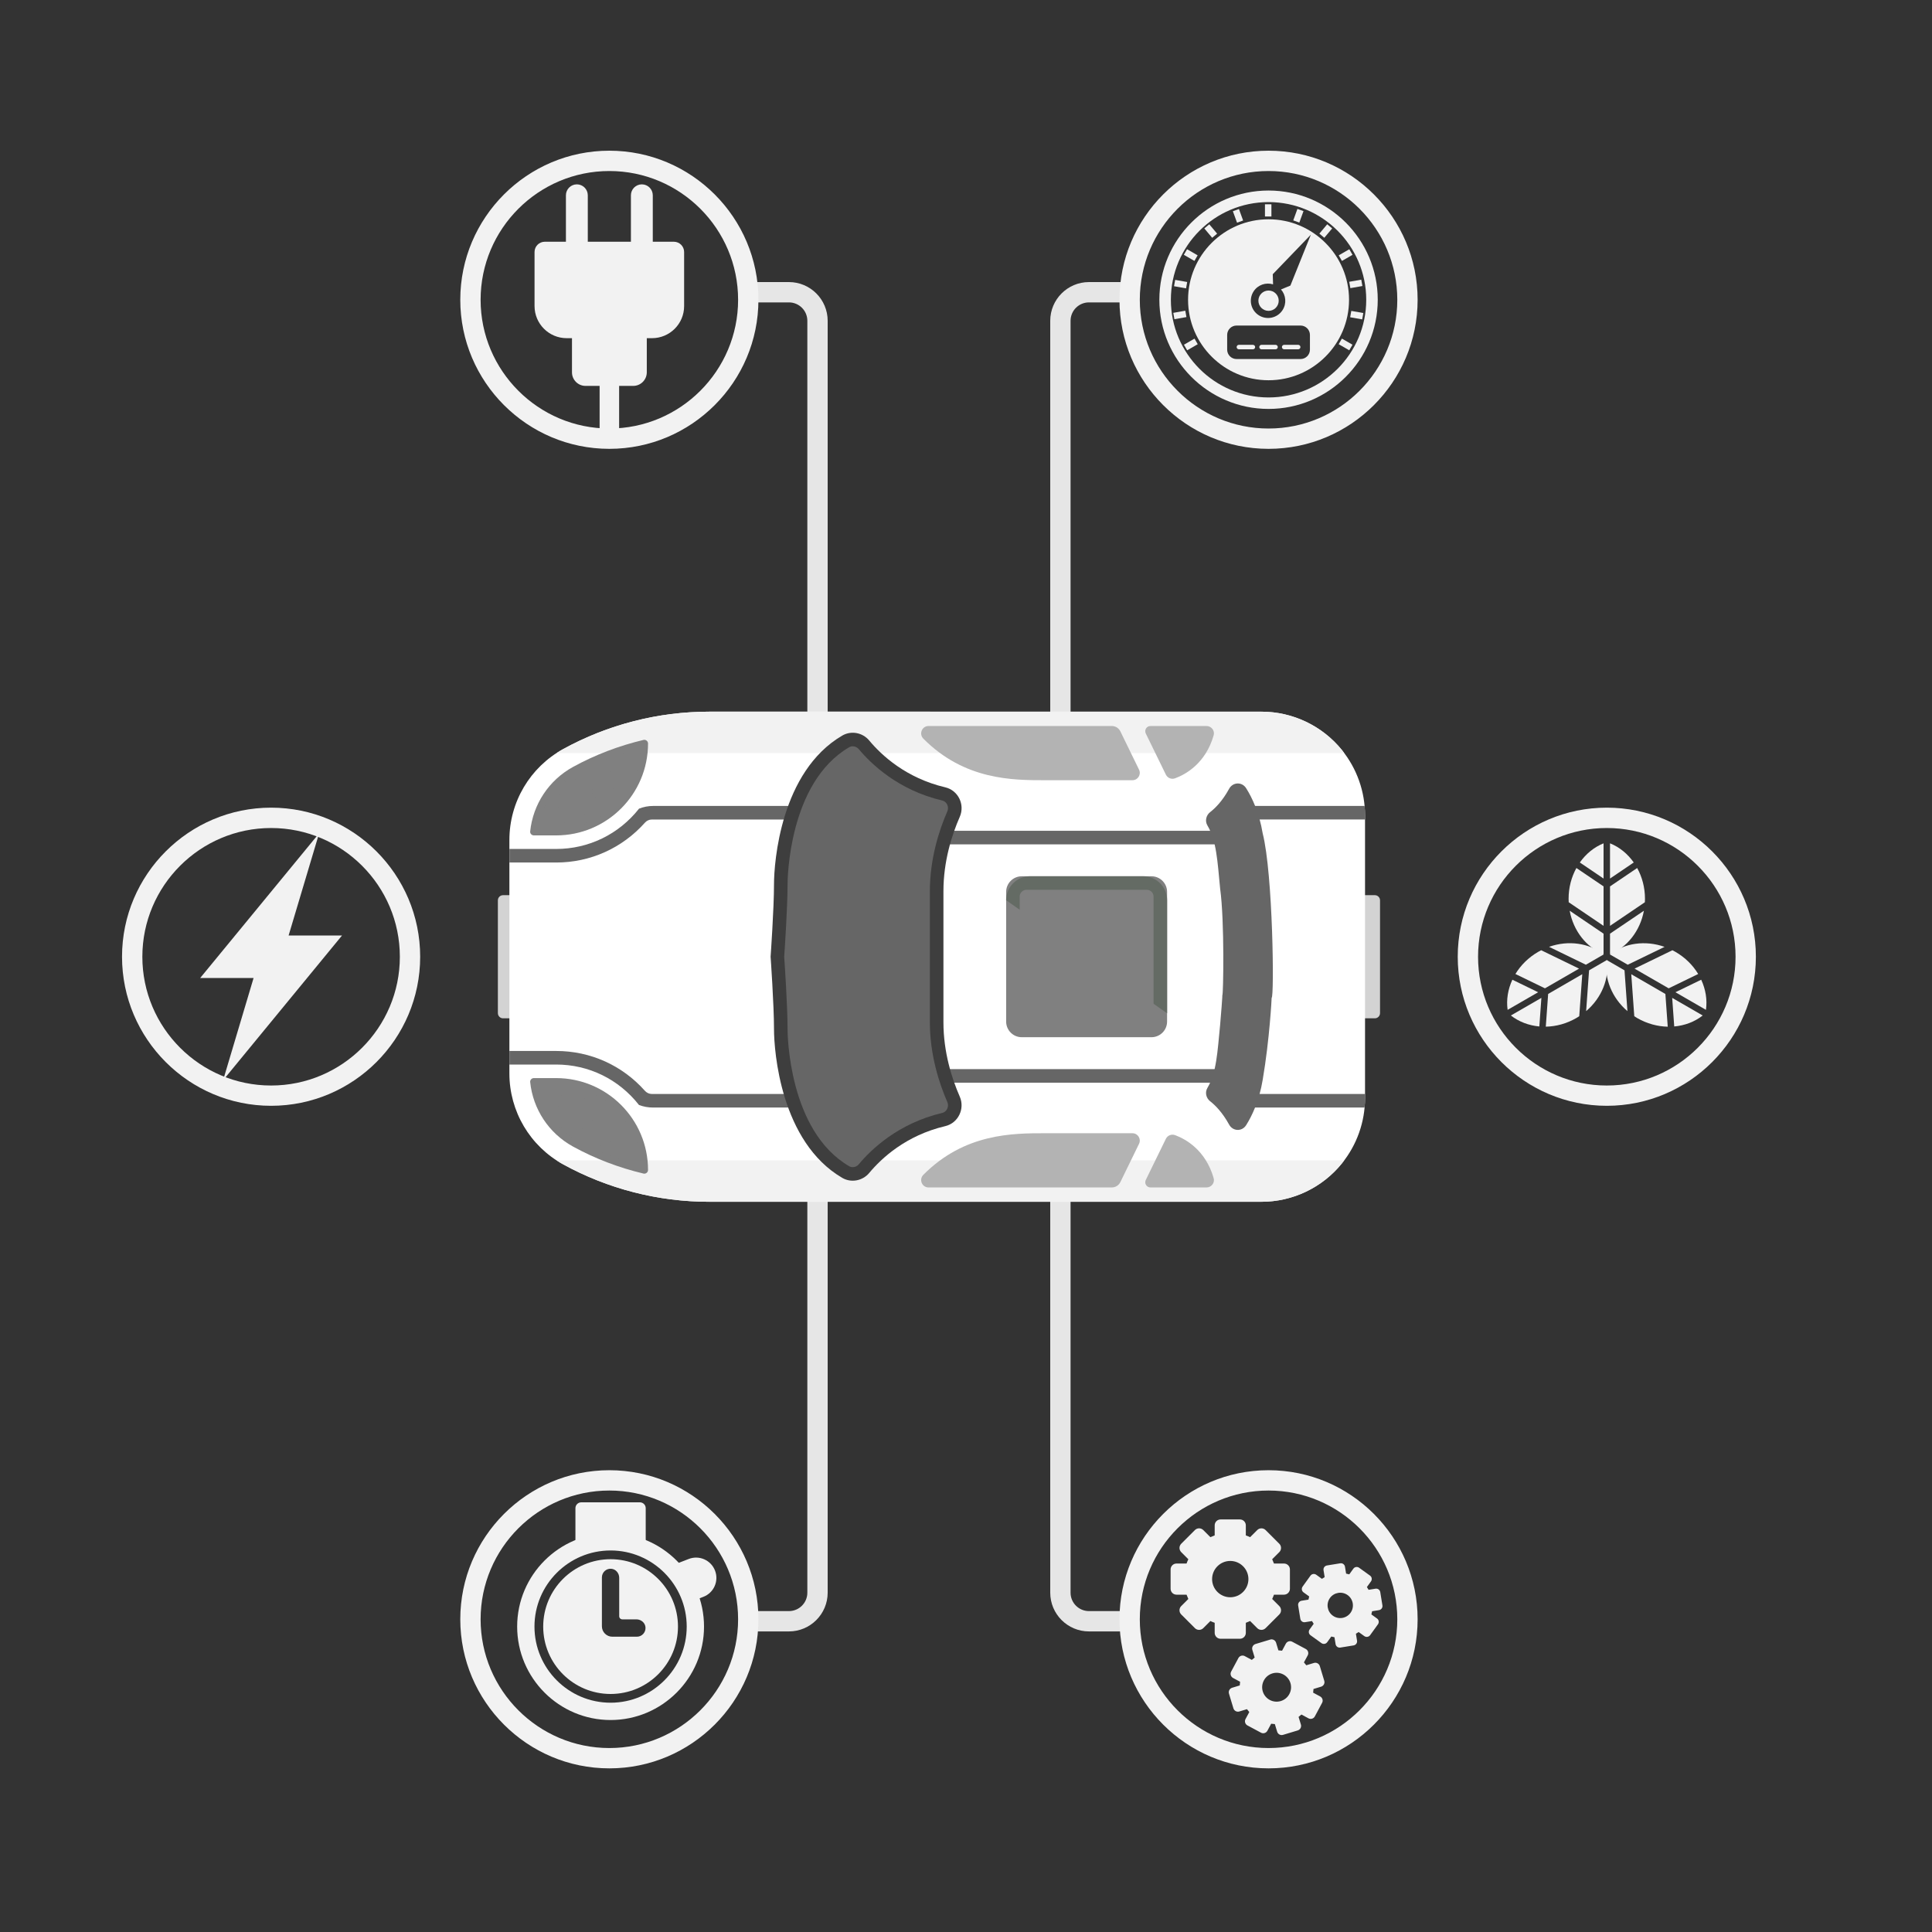 <?xml version="1.0" encoding="utf-8"?>
<!-- Generator: Adobe Illustrator 23.0.5, SVG Export Plug-In . SVG Version: 6.00 Build 0)  -->
<svg version="1.1" id="Layer_1" xmlns="http://www.w3.org/2000/svg" xmlns:xlink="http://www.w3.org/1999/xlink" x="0px" y="0px"
	 viewBox="0 0 500 500" style="enable-background:new 0 0 500 500;" xml:space="preserve">
<rect x="0" y="0" width="500" height="500" fill="#333333" stroke="none"/>
<style type="text/css">
	.st0{fill:#F2F2F2;}
	.st1{fill:#E6E6E6;}
	.st2{fill:#D3D3D3;}
	.st3{fill:#FFFFFF;}
	.st4{fill:#B3B3B3;}
	.st5{fill:#666666;}
	.st6{fill:#808080;}
	.st7{fill:#3E3E3E;}
	.st8{fill:#646B64;}
</style>
<g>
	<polygon class="st0" points="88.51,242.11 74.69,242.11 82.59,215.65 51.81,253.1 65.63,253.1 57.74,279.56 	"/>
	<g>
		<path class="st0" d="M70.16,286.18c-21.27,0-38.58-17.31-38.58-38.58s17.31-38.58,38.58-38.58c21.27,0,38.58,17.31,38.58,38.58
			S91.44,286.18,70.16,286.18z M70.16,214.29c-18.37,0-33.32,14.95-33.32,33.32s14.95,33.32,33.32,33.32
			c18.37,0,33.32-14.95,33.32-33.32S88.53,214.29,70.16,214.29z"/>
	</g>
</g>
<g>
	<g>
		<g>
			<path class="st0" d="M416.67,227.37l6.14-4.16c-1.57-2.24-3.69-3.98-6.14-4.96V227.37z"/>
			<path class="st0" d="M416.67,239.61l9.02-6.11c0.02-0.29,0.03-0.59,0.03-0.89l0,0c0-2.92-0.74-5.65-2.02-7.97l-7.03,4.76V239.61z
				"/>
			<path class="st0" d="M415,229.4l-7.03-4.76c-1.28,2.32-2.02,5.05-2.02,7.97l0,0c0,0.3,0.01,0.59,0.03,0.89l9.02,6.11V229.4z"/>
			<path class="st0" d="M415,227.37v-9.12c-2.45,0.99-4.57,2.73-6.14,4.96L415,227.37z"/>
			<path class="st0" d="M416.67,241.63v5.34c4.43-1.79,7.8-6.04,8.77-11.27L416.67,241.63z"/>
			<path class="st0" d="M415,241.63l-8.77-5.94c0.96,5.23,4.33,9.48,8.77,11.27V241.63z"/>
		</g>
		<g>
			<path class="st0" d="M398.07,256.79l-6.67-3.24c-1.15,2.48-1.6,5.19-1.23,7.8L398.07,256.79z"/>
			<path class="st0" d="M408.66,250.68l-9.8-4.76c-0.26,0.13-0.52,0.27-0.78,0.42l0,0c-2.53,1.46-4.52,3.47-5.89,5.73l7.64,3.71
				L408.66,250.68z"/>
			<path class="st0" d="M400.66,257.23l-0.61,8.47c2.65-0.05,5.38-0.77,7.91-2.24l0,0c0.26-0.15,0.51-0.31,0.75-0.47l0.78-10.87
				L400.66,257.23z"/>
			<path class="st0" d="M398.91,258.25l-7.9,4.56c2.08,1.62,4.64,2.59,7.37,2.84L398.91,258.25z"/>
			<path class="st0" d="M410.42,249.67l4.62-2.67c-3.77-2.94-9.14-3.74-14.15-1.96L410.42,249.67z"/>
			<path class="st0" d="M411.25,251.12l-0.76,10.56c4.05-3.45,6.05-8.5,5.38-13.23L411.25,251.12z"/>
		</g>
		<g>
			<path class="st0" d="M432.76,258.25l0.53,7.4c2.73-0.24,5.29-1.21,7.37-2.84L432.76,258.25z"/>
			<path class="st0" d="M422.17,252.13l0.78,10.87c0.25,0.16,0.5,0.32,0.75,0.47l0,0c2.53,1.46,5.26,2.18,7.91,2.24l-0.61-8.47
				L422.17,252.13z"/>
			<path class="st0" d="M431.85,255.78l7.64-3.71c-1.37-2.27-3.36-4.27-5.89-5.73l0,0c-0.26-0.15-0.52-0.29-0.78-0.42l-9.8,4.76
				L431.85,255.78z"/>
			<path class="st0" d="M433.6,256.79l7.9,4.56c0.37-2.61-0.08-5.32-1.23-7.8L433.6,256.79z"/>
			<path class="st0" d="M420.42,251.12l-4.62-2.67c-0.67,4.73,1.33,9.78,5.38,13.23L420.42,251.12z"/>
			<path class="st0" d="M421.26,249.67l9.53-4.62c-5.01-1.78-10.38-0.99-14.15,1.96L421.26,249.67z"/>
		</g>
	</g>
	<g>
		<path class="st0" d="M415.84,286.18c-21.27,0-38.58-17.31-38.58-38.58s17.31-38.58,38.58-38.58c21.27,0,38.58,17.31,38.58,38.58
			S437.11,286.18,415.84,286.18z M415.84,214.29c-18.37,0-33.32,14.95-33.32,33.32s14.95,33.32,33.32,33.32s33.32-14.95,33.32-33.32
			S434.21,214.29,415.84,214.29z"/>
	</g>
</g>
<g>
	<g>
		<g>
			<path class="st1" d="M277.06,210.28h-5.26V83.02c0-5.52,4.49-10.02,10.02-10.02h11.03v5.26h-11.03c-2.62,0-4.76,2.13-4.76,4.76
				V210.28z"/>
		</g>
		<g>
			<path class="st1" d="M208.94,210.28h5.26V83.02c0-5.52-4.49-10.02-10.02-10.02h-11.03v5.26h11.03c2.62,0,4.76,2.13,4.76,4.76
				V210.28z"/>
		</g>
	</g>
	<g>
		<g>
			<path class="st1" d="M277.06,284.93h-5.26v127.26c0,5.52,4.49,10.02,10.02,10.02h11.03v-5.26h-11.03c-2.62,0-4.76-2.13-4.76-4.76
				V284.93z"/>
		</g>
		<g>
			<path class="st1" d="M208.94,284.93h5.26v127.26c0,5.52-4.49,10.02-10.02,10.02h-11.03v-5.26h11.03c2.62,0,4.76-2.13,4.76-4.76
				V284.93z"/>
		</g>
	</g>
</g>
<path class="st2" d="M355.81,263.54h-5.97v-31.87h5.97c0.74,0,1.34,0.6,1.34,1.34v29.18C357.15,262.94,356.55,263.54,355.81,263.54z
	"/>
<path class="st2" d="M130.19,263.54h5.97v-31.87h-5.97c-0.74,0-1.34,0.6-1.34,1.34v29.18C128.85,262.94,129.45,263.54,130.19,263.54
	z"/>
<path class="st3" d="M347.29,194.12L347.29,194.12c-5.09-6.29-12.75-9.94-20.84-9.94H183.53c-13.21,0-26.2,3.33-37.78,9.68l0,0
	c-8.59,4.71-13.92,13.72-13.92,23.52v60.44c0,9.79,5.34,18.81,13.92,23.52l0,0c11.58,6.35,24.58,9.68,37.78,9.68h142.92
	c8.09,0,15.75-3.65,20.84-9.94l0,0c3.87-4.78,5.98-10.74,5.98-16.88v-73.19C353.27,204.86,351.16,198.9,347.29,194.12z"/>
<g>
	<path class="st0" d="M326.45,184.18H183.53c-13.21,0-26.2,3.33-37.78,9.68c-0.59,0.33-1.17,0.68-1.73,1.04h203.86
		c-0.2-0.26-0.38-0.53-0.58-0.79C342.2,187.84,334.54,184.18,326.45,184.18z"/>
	<path class="st0" d="M183.53,311.02h142.92c8.09,0,15.75-3.65,20.84-9.94v0c0.21-0.26,0.39-0.53,0.58-0.79H144.02
		c0.56,0.37,1.14,0.72,1.73,1.04C157.33,307.69,170.32,311.02,183.53,311.02z"/>
</g>
<g>
	<g>
		<path class="st4" d="M240.31,187.89h47.42c0.95,0,1.81,0.54,2.22,1.39l4.83,9.9c0.62,1.27-0.3,2.74-1.71,2.74H270.5
			c-8.39,0-20.86,0-31.54-10.76C237.76,189.96,238.6,187.89,240.31,187.89z"/>
		<path class="st4" d="M312.25,187.89h-14.51c-1,0-1.65,1.04-1.21,1.94l5.2,10.65c0.44,0.89,1.47,1.29,2.4,0.94
			c2.69-1,7.86-3.81,9.96-11.11C314.45,189.11,313.51,187.89,312.25,187.89z"/>
	</g>
	<g>
		<path class="st4" d="M240.31,307.31h47.42c0.95,0,1.81-0.54,2.22-1.39l4.83-9.9c0.62-1.27-0.3-2.74-1.71-2.74H270.5
			c-8.39,0-20.86,0-31.54,10.76C237.76,305.25,238.6,307.31,240.31,307.31z"/>
		<path class="st4" d="M312.25,307.31h-14.51c-1,0-1.65-1.04-1.21-1.94l5.2-10.65c0.44-0.89,1.47-1.29,2.4-0.94
			c2.69,1,7.86,3.81,9.96,11.11C314.45,306.1,313.51,307.31,312.25,307.31z"/>
	</g>
</g>
<g>
	<path class="st5" d="M323.24,212.08h30.04v-1.08c0-0.81-0.04-1.62-0.12-2.43h-29.92V212.08z"/>
	<path class="st5" d="M353.27,284.2v-1.08h-30.04v3.51h29.92C353.23,285.82,353.27,285.01,353.27,284.2z"/>
</g>
<g>
	<path class="st5" d="M169.02,208.58c-1.25,0-2.48,0.24-3.64,0.7l0,0c-5.22,6.63-13.04,10.43-21.44,10.43h-12.1v3.51h12.1
		c8.85,0,17.11-3.74,22.96-10.31c0.46-0.51,1.1-0.82,1.79-0.82h45.51v-3.51H169.02z"/>
	<path class="st5" d="M143.93,271.99h-12.1v3.51h12.1c8.45,0,16.22,3.82,21.44,10.47l0,0c1.16,0.44,2.39,0.66,3.63,0.66h45.19v-3.51
		h-45.5c-0.69,0-1.33-0.31-1.79-0.82C161.05,275.72,152.81,271.99,143.93,271.99z"/>
</g>
<g>
	<g>
		<path class="st6" d="M167.71,192.42L167.71,192.42c0-0.61-0.58-1.07-1.17-0.93c-6.35,1.51-12.51,3.84-18.26,7
			c-6.25,3.43-10.35,9.69-11.07,16.68c-0.06,0.55,0.4,1.03,0.95,1.03h5.77C157.06,216.2,167.71,205.55,167.71,192.42z"/>
		<path class="st6" d="M139.07,214.45c0.91-6.1,4.62-11.45,10.05-14.43c5.23-2.87,10.88-5.08,16.81-6.58
			c-0.54,11.67-10.2,21.01-22,21.01H139.07z"/>
		<path class="st6" d="M148.13,201.69c-2.09,0-3.79,2.77-3.79,6.18c0,3.41,1.7,6.18,3.79,6.18c2.09,0,3.79-2.77,3.79-6.18
			C151.92,204.45,150.22,201.69,148.13,201.69z"/>
		<path class="st6" d="M155.98,198.44c-1.59,0-2.89,2.11-2.89,4.71c0,2.6,1.29,4.71,2.89,4.71c1.59,0,2.89-2.11,2.89-4.71
			C158.87,200.55,157.58,198.44,155.98,198.44z"/>
	</g>
	<g>
		<path class="st6" d="M167.71,302.79L167.71,302.79c0,0.61-0.58,1.07-1.17,0.93c-6.35-1.51-12.51-3.84-18.26-7
			c-6.25-3.43-10.35-9.69-11.07-16.68c-0.06-0.55,0.4-1.03,0.95-1.03h5.77C157.06,279.01,167.71,289.65,167.71,302.79z"/>
		<path class="st6" d="M139.07,280.76c0.91,6.1,4.62,11.45,10.05,14.43c5.23,2.87,10.88,5.08,16.81,6.58
			c-0.54-11.67-10.2-21.01-22-21.01H139.07z"/>
		<path class="st6" d="M148.13,293.52c-2.09,0-3.79-2.77-3.79-6.18c0-3.41,1.7-6.18,3.79-6.18c2.09,0,3.79,2.77,3.79,6.18
			C151.92,290.75,150.22,293.52,148.13,293.52z"/>
		<path class="st6" d="M155.98,296.77c-1.59,0-2.89-2.11-2.89-4.71c0-2.6,1.29-4.71,2.89-4.71c1.59,0,2.89,2.11,2.89,4.71
			C158.87,294.66,157.58,296.77,155.98,296.77z"/>
	</g>
</g>
<g>
	<g>
		<rect x="233.49" y="215.01" class="st5" width="89.75" height="3.51"/>
	</g>
	<g>
		<rect x="233.49" y="276.69" class="st5" width="89.75" height="3.51"/>
	</g>
</g>
<path class="st5" d="M322.51,204c-1.09-1.74-3.47-1.6-4.41,0.13c-1.72,3.15-3.55,4.98-4.92,6.05c-1.06,0.83-1.39,2.31-0.69,3.47
	c2.34,3.91,2.59,9.19,3.28,16.31c1.18,8.51,0.82,27.59,0.58,27.58c-0.04,0,0.15-0.84-0.58,7.68c-0.7,7.12-0.94,12.4-3.28,16.31
	c-0.7,1.16-0.37,2.64,0.69,3.47c1.37,1.07,3.19,2.91,4.92,6.05c0.94,1.73,3.32,1.87,4.41,0.13c1.55-2.47,3.38-6.35,4.27-11.7
	c1.8-10.53,2.34-21.27,2.32-21.26c0.69,0.02,0.36-32.06-2.32-42.55C325.9,210.35,324.06,206.47,322.51,204z"/>
<path class="st7" d="M244.16,264.56c0-14.62,0-16.96,0-16.96s0-2.34,0-16.96c0-7.76,2.18-14.57,4.23-19.25
	c1.38-3.15-0.4-6.84-3.75-7.63c-10.19-2.4-16.53-8.33-19.69-12.12c-1.7-2.05-4.66-2.62-6.96-1.28
	c-15.96,9.31-17.68,32.76-17.68,38.53c0,6.29-0.88,18.71-0.88,18.71s0.88,12.42,0.88,18.71c0,5.78,1.73,29.23,17.68,38.53
	c2.3,1.34,5.26,0.76,6.96-1.28c3.16-3.79,9.5-9.72,19.69-12.12c3.34-0.79,5.12-4.48,3.75-7.63
	C246.34,279.13,244.16,272.32,244.16,264.56z"/>
<path class="st5" d="M220.68,302.06c-0.33,0-0.64-0.08-0.92-0.25c-15.76-9.19-15.94-34.43-15.94-35.5c0-5.92-0.74-16.87-0.87-18.71
	c0.13-1.83,0.87-12.79,0.87-18.71c0-1.07,0.18-26.31,15.94-35.5c0.28-0.16,0.59-0.25,0.92-0.25c0.6,0,1.19,0.28,1.58,0.74
	c3.17,3.81,10.19,10.61,21.58,13.29c0.76,0.18,1.13,0.73,1.28,1.03c0.28,0.56,0.3,1.21,0.05,1.78c-2.06,4.72-4.52,12.14-4.52,20.66
	v33.91c0,8.52,2.46,15.94,4.52,20.66c0.25,0.57,0.23,1.22-0.05,1.78c-0.15,0.31-0.53,0.86-1.29,1.04
	c-11.38,2.68-18.41,9.48-21.58,13.29C221.87,301.79,221.28,302.06,220.68,302.06L220.68,302.06z"/>
<path class="st6" d="M297.99,268.43h-33.55c-2.24,0-4.05-1.81-4.05-4.05v-33.55c0-2.24,1.81-4.05,4.05-4.05h33.55
	c2.24,0,4.05,1.81,4.05,4.05v33.55C302.04,266.62,300.23,268.43,297.99,268.43z"/>
<path class="st8" d="M260.38,232.97c0-3.42,2.77-6.2,6.2-6.2h29.27c3.42,0,6.2,2.77,6.2,6.2v29.27L260.38,232.97z"/>
<path class="st6" d="M263.89,263.17v-31.13c0-0.97,0.79-1.76,1.76-1.76h31.13c0.97,0,1.76,0.79,1.76,1.76v31.13
	c0,0.97-0.79,1.76-1.76,1.76h-31.13C264.68,264.92,263.89,264.14,263.89,263.17z"/>
<g>
	<g>
		<g>
			<path class="st0" d="M168.74,87.52h-22.08c-4.59,0-8.32-3.72-8.32-8.32V65.22c0-1.47,1.19-2.66,2.66-2.66h33.39
				c1.47,0,2.66,1.19,2.66,2.66V79.2C177.06,83.8,173.33,87.52,168.74,87.52z"/>
			<path class="st0" d="M163.88,99.87h-12.35c-1.93,0-3.5-1.57-3.5-3.5v-19.5h19.36v19.5C167.38,98.3,165.81,99.87,163.88,99.87z"/>
			<g>
				<path class="st0" d="M152.12,65.53h-5.66V50.54c0-1.56,1.27-2.83,2.83-2.83l0,0c1.56,0,2.83,1.27,2.83,2.83V65.53z"/>
				<path class="st0" d="M168.94,65.53h-5.66V50.54c0-1.56,1.27-2.83,2.83-2.83l0,0c1.56,0,2.83,1.27,2.83,2.83V65.53z"/>
			</g>
			<rect x="155.18" y="99.16" class="st0" width="5.05" height="13.19"/>
		</g>
	</g>
	<g>
		<path class="st0" d="M157.7,116.16c-21.27,0-38.58-17.31-38.58-38.58c0-21.27,17.31-38.58,38.58-38.58s38.58,17.31,38.58,38.58
			C196.28,98.85,178.97,116.16,157.7,116.16z M157.7,44.26c-18.37,0-33.32,14.95-33.32,33.32c0,18.37,14.95,33.32,33.32,33.32
			s33.32-14.95,33.32-33.32C191.02,59.21,176.07,44.26,157.7,44.26z"/>
	</g>
</g>
<g>
	<g>
		<g>
			<path class="st0" d="M328.3,105.83c-15.58,0-28.26-12.68-28.26-28.26c0-15.58,12.68-28.26,28.26-28.26
				c15.58,0,28.26,12.68,28.26,28.26C356.55,93.16,343.88,105.83,328.3,105.83z M328.3,52.3c-13.94,0-25.28,11.34-25.28,25.28
				c0,13.94,11.34,25.28,25.28,25.28c13.94,0,25.28-11.34,25.28-25.28C353.58,63.64,342.24,52.3,328.3,52.3z"/>
		</g>
		<g>
			<rect x="327.37" y="52.87" class="st0" width="1.67" height="3.16"/>
		</g>
		<g>
			
				<rect x="319.46" y="54.26" transform="matrix(0.94 -0.342 0.342 0.94 0.217 112.916)" class="st0" width="1.67" height="3.16"/>
		</g>
		<g>
			
				<rect x="312.5" y="58.28" transform="matrix(0.766 -0.643 0.643 0.766 34.831 215.416)" class="st0" width="1.67" height="3.16"/>
		</g>
		<g>
			<rect x="307.34" y="64.43" transform="matrix(0.5 -0.866 0.866 0.5 96.91 299.886)" class="st0" width="1.67" height="3.16"/>
			<rect x="347.41" y="87.57" transform="matrix(0.5 -0.866 0.866 0.5 96.909 346.149)" class="st0" width="1.67" height="3.16"/>
		</g>
		<g>
			
				<rect x="304.59" y="71.98" transform="matrix(0.174 -0.985 0.985 0.174 179.94 361.573)" class="st0" width="1.67" height="3.16"/>
			
				<rect x="350.15" y="80.02" transform="matrix(0.174 -0.985 0.985 0.174 209.678 413.081)" class="st0" width="1.67" height="3.16"/>
		</g>
		<g>
			
				<rect x="304.59" y="80.02" transform="matrix(-0.174 -0.985 0.985 -0.174 278.113 396.553)" class="st0" width="1.67" height="3.16"/>
			
				<rect x="350.15" y="71.98" transform="matrix(-0.174 -0.985 0.985 -0.174 339.499 431.993)" class="st0" width="1.67" height="3.16"/>
		</g>
		<g>
			
				<rect x="307.34" y="87.57" transform="matrix(-0.5 -0.866 0.866 -0.5 385.071 400.603)" class="st0" width="1.67" height="3.16"/>
			
				<rect x="347.41" y="64.43" transform="matrix(-0.5 -0.866 0.866 -0.5 465.205 400.601)" class="st0" width="1.67" height="3.16"/>
		</g>
		<g>
			
				<rect x="342.24" y="58.28" transform="matrix(-0.766 -0.643 0.643 -0.766 567.413 326.239)" class="st0" width="1.67" height="3.16"/>
		</g>
		<g>
			
				<rect x="335.28" y="54.26" transform="matrix(-0.94 -0.342 0.342 -0.94 632.869 223.277)" class="st0" width="1.67" height="3.16"/>
		</g>
		<path class="st0" d="M328.3,56.75c-11.48,0-20.83,9.34-20.83,20.83s9.34,20.83,20.83,20.83s20.83-9.34,20.83-20.83
			S339.78,56.75,328.3,56.75z M339.01,90.49c0,1.34-1.09,2.43-2.43,2.43h-16.56c-1.34,0-2.43-1.09-2.43-2.43v-3.81
			c0-1.34,1.09-2.43,2.43-2.43h16.56c1.34,0,2.43,1.09,2.43,2.43V90.49z M333.95,73.91l-2.43,1c1.28,1.46,1.51,3.64,0.4,5.35
			c-1.34,2.07-4.1,2.66-6.17,1.32c-2.07-1.34-2.66-4.1-1.32-6.17c1.11-1.71,3.19-2.39,5.04-1.82l-0.08-2.62l9.86-10.24L333.95,73.91
			z"/>
		<circle class="st0" cx="328.3" cy="77.82" r="2.63"/>
		<path class="st0" d="M324.25,90.4h-3.63c-0.32,0-0.58-0.26-0.58-0.58l0,0c0-0.32,0.26-0.58,0.58-0.58h3.63
			c0.32,0,0.58,0.26,0.58,0.58l0,0C324.83,90.14,324.57,90.4,324.25,90.4z"/>
		<path class="st0" d="M330.11,90.4h-3.63c-0.32,0-0.58-0.26-0.58-0.58l0,0c0-0.32,0.26-0.58,0.58-0.58h3.63
			c0.32,0,0.58,0.26,0.58,0.58l0,0C330.69,90.14,330.43,90.4,330.11,90.4z"/>
		<path class="st0" d="M335.97,90.4h-3.63c-0.32,0-0.58-0.26-0.58-0.58l0,0c0-0.32,0.26-0.58,0.58-0.58h3.63
			c0.32,0,0.58,0.26,0.58,0.58l0,0C336.55,90.14,336.29,90.4,335.97,90.4z"/>
	</g>
	<g>
		<path class="st0" d="M328.3,116.16c-21.27,0-38.58-17.31-38.58-38.58c0-21.27,17.31-38.58,38.58-38.58
			c21.27,0,38.58,17.31,38.58,38.58C366.88,98.85,349.57,116.16,328.3,116.16z M328.3,44.26c-18.37,0-33.32,14.95-33.32,33.32
			c0,18.37,14.95,33.32,33.32,33.32c18.37,0,33.32-14.95,33.32-33.32C361.61,59.21,346.67,44.26,328.3,44.26z"/>
	</g>
</g>
<g>
	<g>
		<g>
			<g>
				<g>
					<path class="st0" d="M158.02,445.14c-13.33,0-24.18-10.85-24.18-24.18s10.85-24.18,24.18-24.18
						c13.33,0,24.18,10.85,24.18,24.18S171.35,445.14,158.02,445.14z M158.02,401.26c-10.86,0-19.7,8.84-19.7,19.7
						c0,10.86,8.84,19.7,19.7,19.7c10.86,0,19.7-8.84,19.7-19.7C177.72,410.1,168.88,401.26,158.02,401.26z"/>
				</g>
				<path class="st0" d="M158.02,403.52c-9.63,0-17.44,7.81-17.44,17.44s7.81,17.44,17.44,17.44c9.63,0,17.44-7.81,17.44-17.44
					S167.65,403.52,158.02,403.52z M164.82,423.58h-6.35c-1.49,0-2.7-1.21-2.7-2.7v-1.79v-10.86c0-1.31,1.13-2.36,2.46-2.23
					c1.17,0.11,2.02,1.16,2.02,2.33v9.95c0,0.45,0.36,0.81,0.81,0.81h3.66c1.17,0,2.22,0.86,2.33,2.02
					C167.18,422.45,166.13,423.58,164.82,423.58z"/>
			</g>
		</g>
		<path class="st0" d="M167.11,399.7h-18.19v-9.39c0-0.83,0.68-1.51,1.51-1.51h15.17c0.83,0,1.51,0.68,1.51,1.51V399.7z"/>
		<path class="st0" d="M182.05,413.25l-3.73,1.45l-3.81-9.79l3.73-1.45c2.7-1.05,5.75,0.29,6.8,2.99l0,0
			C186.1,409.15,184.76,412.2,182.05,413.25z"/>
	</g>
	<g>
		<path class="st0" d="M157.7,457.65c-21.27,0-38.58-17.31-38.58-38.58c0-21.27,17.31-38.58,38.58-38.58s38.58,17.31,38.58,38.58
			C196.28,440.34,178.97,457.65,157.7,457.65z M157.7,385.75c-18.37,0-33.32,14.95-33.32,33.32c0,18.37,14.95,33.32,33.32,33.32
			s33.32-14.95,33.32-33.32C191.02,400.7,176.07,385.75,157.7,385.75z"/>
	</g>
</g>
<g>
	<g>
		<path class="st0" d="M333.83,411.17v-5c0-0.85-0.69-1.53-1.53-1.53h-2.6c-0.14-0.38-0.29-0.75-0.46-1.11l1.84-1.84
			c0.6-0.6,0.6-1.57,0-2.17l-3.54-3.54c-0.6-0.6-1.57-0.6-2.17,0l-1.84,1.84c-0.36-0.17-0.73-0.33-1.11-0.46v-2.6
			c0-0.85-0.69-1.53-1.53-1.53h-5c-0.85,0-1.53,0.69-1.53,1.53v2.6c-0.38,0.14-0.75,0.29-1.11,0.46l-1.84-1.84
			c-0.6-0.6-1.57-0.6-2.17,0l-3.54,3.54c-0.6,0.6-0.6,1.57,0,2.17l1.84,1.84c-0.17,0.36-0.33,0.73-0.46,1.11h-2.6
			c-0.85,0-1.53,0.69-1.53,1.53v5c0,0.85,0.69,1.53,1.53,1.53h2.6c0.14,0.38,0.29,0.75,0.46,1.11l-1.84,1.84
			c-0.6,0.6-0.6,1.57,0,2.17l3.54,3.54c0.6,0.6,1.57,0.6,2.17,0l1.84-1.84c0.36,0.17,0.73,0.33,1.11,0.46v2.6
			c0,0.85,0.69,1.53,1.53,1.53h5c0.85,0,1.53-0.69,1.53-1.53v-2.6c0.38-0.14,0.75-0.29,1.11-0.46l1.84,1.84c0.6,0.6,1.57,0.6,2.17,0
			l3.54-3.54c0.6-0.6,0.6-1.57,0-2.17l-1.84-1.84c0.17-0.36,0.33-0.73,0.46-1.11h2.6C333.14,412.7,333.83,412.01,333.83,411.17z
			 M318.39,413.37c-2.59,0-4.7-2.11-4.7-4.7c0-2.59,2.11-4.7,4.7-4.7c2.59,0,4.7,2.11,4.7,4.7
			C323.09,411.26,320.98,413.37,318.39,413.37z"/>
		<path class="st0" d="M354.58,423.19l2.04-2.83c0.34-0.48,0.24-1.15-0.24-1.49l-1.47-1.06c0.08-0.27,0.14-0.54,0.19-0.82l1.79-0.29
			c0.58-0.1,0.98-0.64,0.88-1.23l-0.56-3.44c-0.1-0.58-0.64-0.98-1.23-0.88l-1.79,0.29c-0.13-0.24-0.28-0.48-0.44-0.71l1.06-1.47
			c0.34-0.48,0.24-1.15-0.24-1.49l-2.83-2.04c-0.48-0.34-1.15-0.24-1.49,0.24l-1.06,1.47c-0.27-0.08-0.54-0.14-0.82-0.19l-0.29-1.79
			c-0.1-0.58-0.64-0.98-1.23-0.88l-3.44,0.56c-0.58,0.1-0.98,0.64-0.88,1.23l0.29,1.79c-0.24,0.13-0.48,0.28-0.71,0.44l-1.47-1.06
			c-0.48-0.34-1.15-0.24-1.49,0.24l-2.04,2.83c-0.34,0.48-0.24,1.15,0.24,1.49l1.47,1.06c-0.08,0.27-0.14,0.54-0.19,0.82l-1.79,0.29
			c-0.58,0.1-0.98,0.64-0.88,1.23l0.56,3.44c0.1,0.58,0.64,0.98,1.23,0.88l1.79-0.29c0.13,0.24,0.28,0.48,0.44,0.71l-1.06,1.47
			c-0.34,0.48-0.24,1.15,0.24,1.49l2.83,2.04c0.48,0.34,1.15,0.24,1.49-0.24l1.06-1.47c0.27,0.08,0.54,0.14,0.82,0.19l0.29,1.79
			c0.1,0.58,0.64,0.98,1.23,0.88l3.44-0.56c0.58-0.1,0.98-0.64,0.88-1.23l-0.29-1.79c0.24-0.13,0.48-0.28,0.71-0.44l1.47,1.06
			C353.57,423.77,354.23,423.66,354.58,423.19z M344.94,418.14c-1.47-1.06-1.8-3.11-0.75-4.58c1.06-1.47,3.11-1.8,4.58-0.75
			c1.47,1.06,1.8,3.11,0.75,4.58C348.46,418.86,346.41,419.2,344.94,418.14z"/>
		<path class="st0" d="M340.28,444.2l1.88-3.51c0.32-0.59,0.09-1.33-0.5-1.65l-1.82-0.98c0.05-0.32,0.08-0.64,0.09-0.95l1.98-0.6
			c0.64-0.2,1.01-0.88,0.81-1.52l-1.15-3.81c-0.2-0.64-0.88-1.01-1.52-0.81l-1.98,0.6c-0.19-0.26-0.39-0.5-0.61-0.74l0.98-1.82
			c0.32-0.59,0.09-1.33-0.5-1.65l-3.51-1.88c-0.59-0.32-1.33-0.09-1.65,0.5l-0.98,1.82c-0.32-0.05-0.64-0.08-0.95-0.09l-0.6-1.98
			c-0.2-0.64-0.88-1.01-1.52-0.81l-3.81,1.15c-0.64,0.2-1.01,0.88-0.81,1.52l0.6,1.98c-0.26,0.19-0.5,0.39-0.74,0.61l-1.82-0.98
			c-0.59-0.32-1.33-0.09-1.65,0.5l-1.88,3.51c-0.32,0.59-0.09,1.33,0.5,1.65l1.82,0.98c-0.05,0.32-0.08,0.64-0.09,0.95l-1.98,0.6
			c-0.64,0.2-1.01,0.88-0.81,1.52l1.15,3.81c0.2,0.64,0.88,1.01,1.52,0.81l1.98-0.6c0.19,0.26,0.39,0.5,0.61,0.74l-0.98,1.82
			c-0.32,0.59-0.09,1.33,0.5,1.65l3.51,1.88c0.59,0.32,1.33,0.09,1.65-0.5l0.98-1.82c0.32,0.05,0.64,0.08,0.95,0.09l0.6,1.98
			c0.2,0.64,0.88,1.01,1.52,0.81l3.81-1.15c0.64-0.2,1.01-0.88,0.81-1.52l-0.6-1.98c0.26-0.19,0.5-0.39,0.74-0.61l1.82,0.98
			C339.23,445.02,339.96,444.8,340.28,444.2z M328.62,439.95c-1.82-0.97-2.51-3.24-1.53-5.06c0.97-1.82,3.24-2.51,5.06-1.53
			s2.51,3.24,1.53,5.06C332.71,440.24,330.44,440.92,328.62,439.95z"/>
	</g>
	<g>
		<path class="st0" d="M328.3,457.65c-21.27,0-38.58-17.31-38.58-38.58c0-21.27,17.31-38.58,38.58-38.58
			c21.27,0,38.58,17.31,38.58,38.58C366.88,440.34,349.57,457.65,328.3,457.65z M328.3,385.75c-18.37,0-33.32,14.95-33.32,33.32
			s14.95,33.32,33.32,33.32c18.37,0,33.32-14.95,33.32-33.32S346.67,385.75,328.3,385.75z"/>
	</g>
</g>
</svg>
